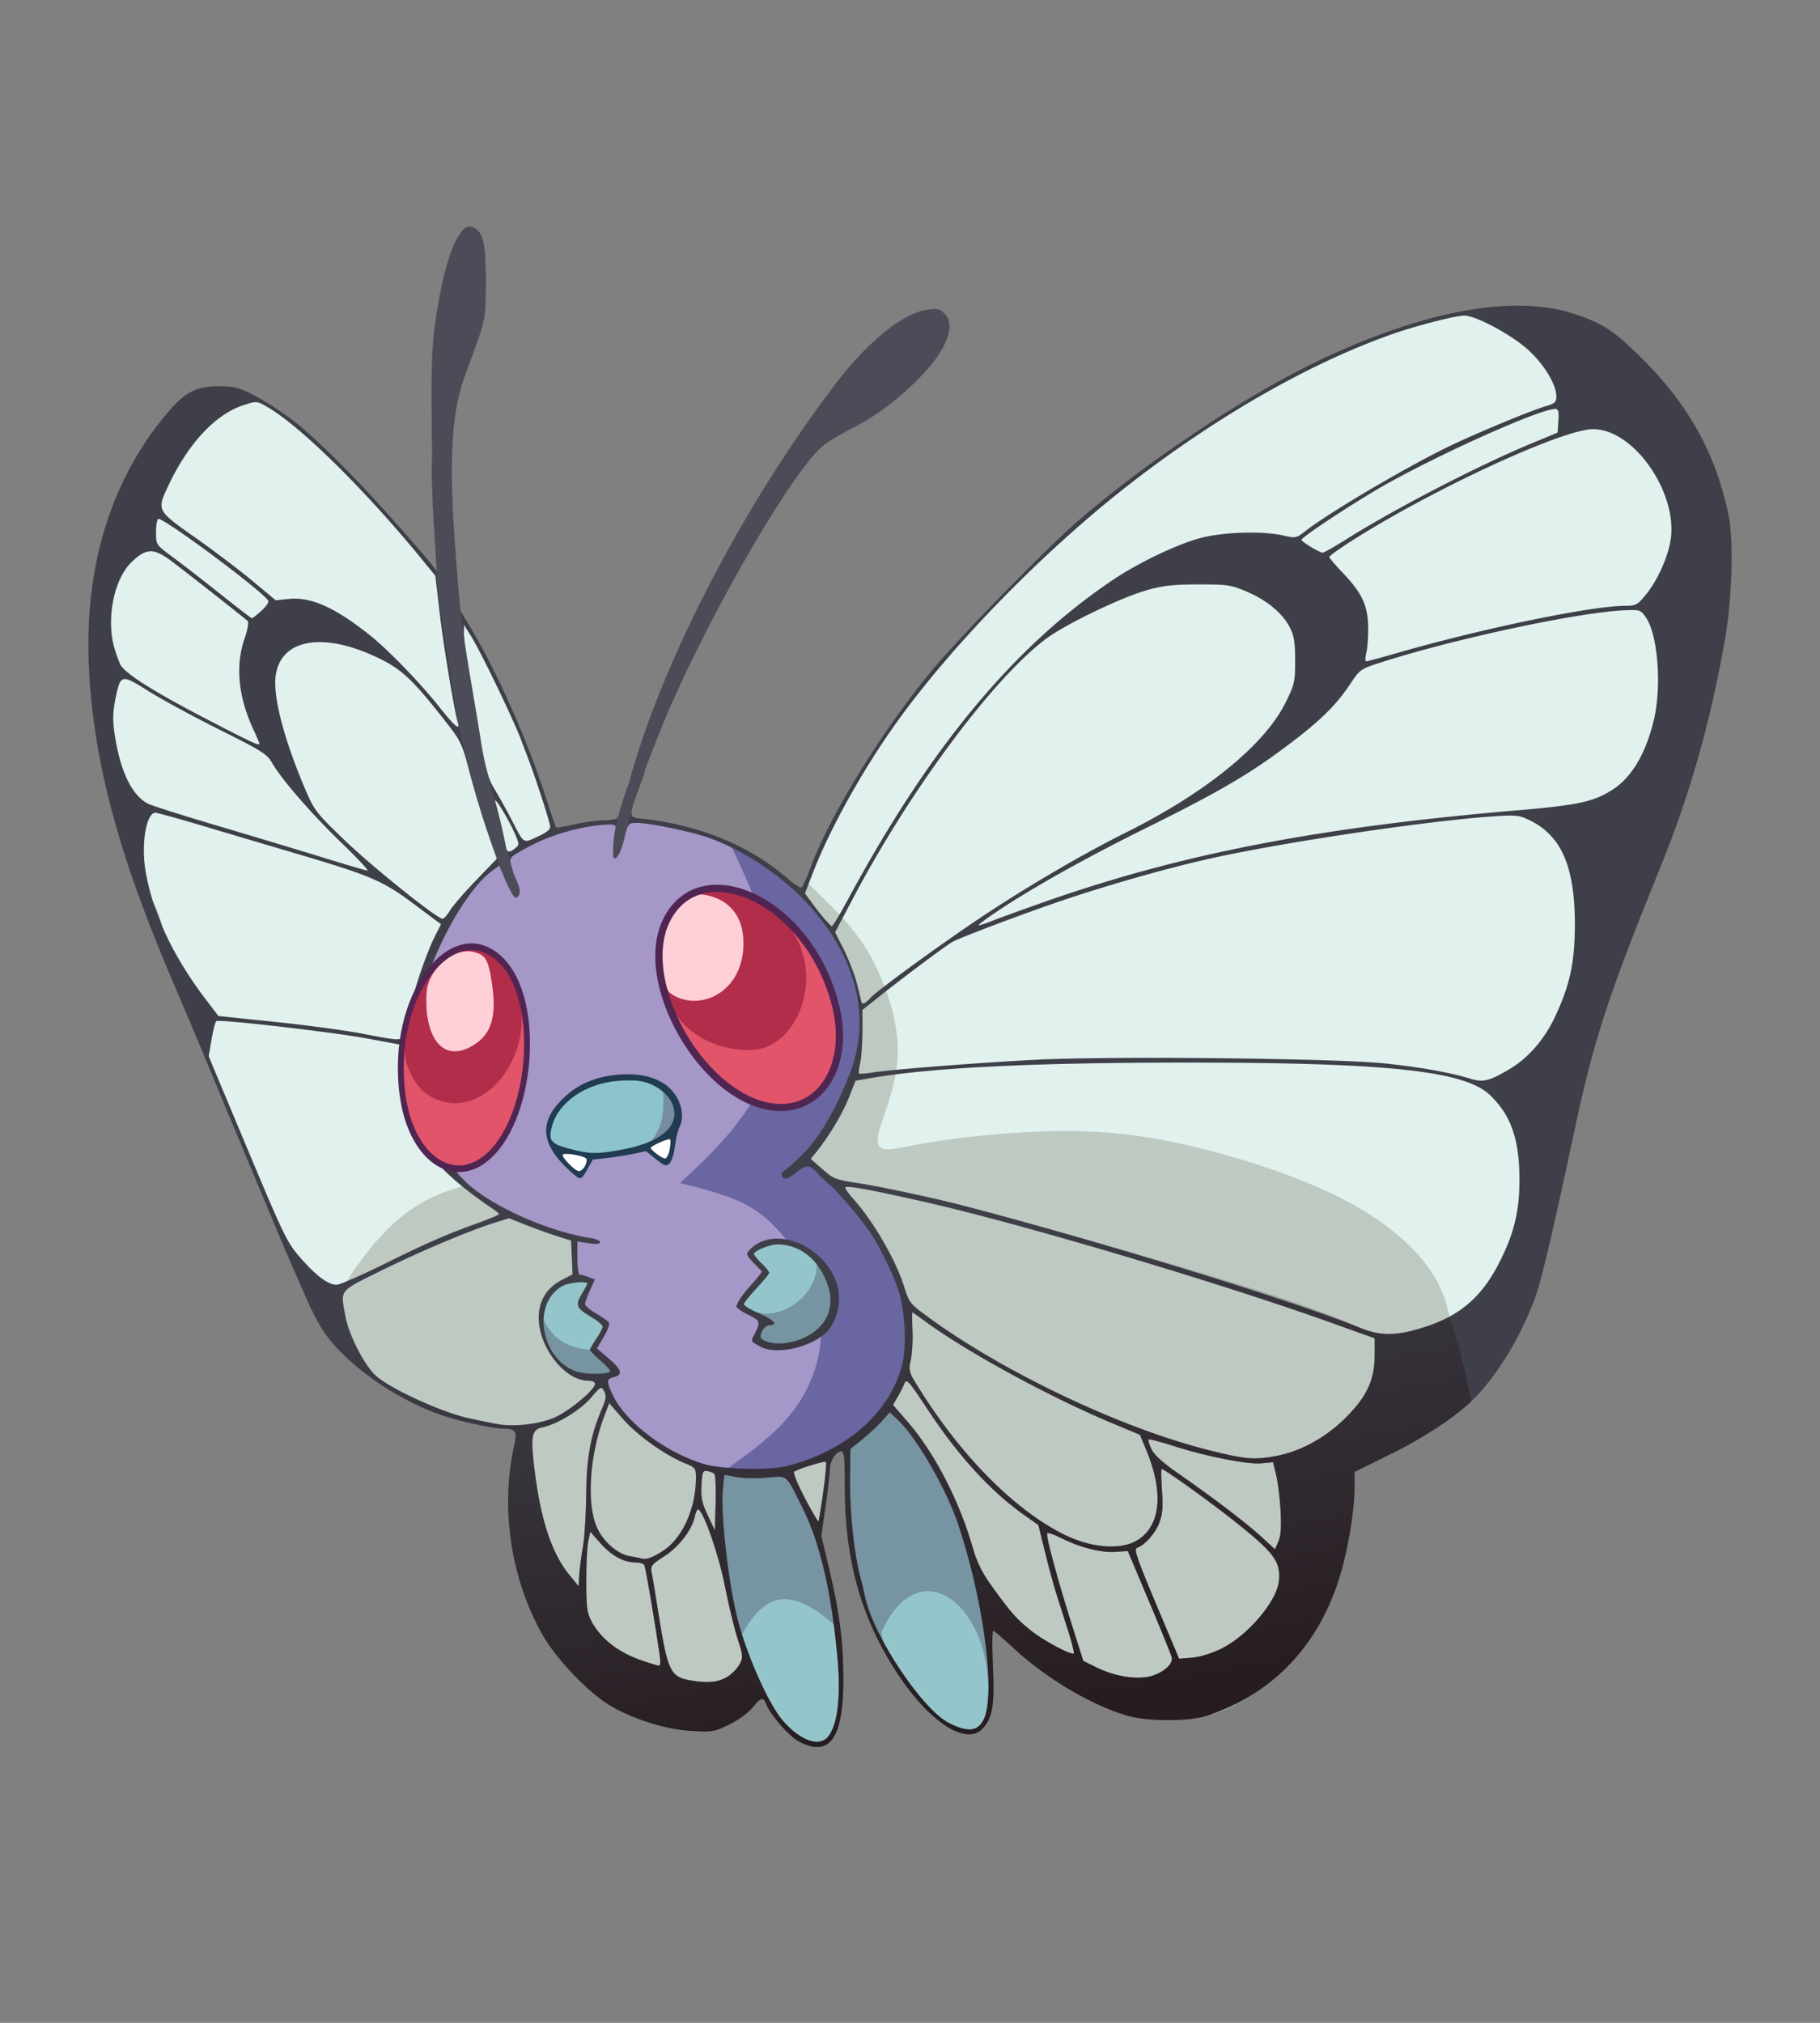 <svg xmlns="http://www.w3.org/2000/svg" xmlns:xlink="http://www.w3.org/1999/xlink" xml:space="preserve" width="1800" height="2000"><rect width="100%" height="100%" fill="#808080" stroke="none"/><defs><linearGradient id="a"><stop offset="0" stop-color="#271d21"/><stop offset="1" stop-color="#271d21" stop-opacity="0"/></linearGradient><linearGradient xlink:href="#a" id="b" x1="491.309" x2="447.539" y1="1116.569" y2="862.088" gradientTransform="translate(-47.819 -377.97)scale(1.872)" gradientUnits="userSpaceOnUse"/></defs><path fill="#e1f1ee" fill-rule="evenodd" d="M225.751 383.925c-43.43-1.513-94.852 130.413-128.844 194.702-14.588 27.592 21.025 273.288 46.46 301.333 16.287 17.958 18.09 50.123 30.888 71.47 10.613 17.701 28.728 90.722 32.12 92.97.403.267 14.864 40.1 42.62 106.187 26.57 63.26 52.428 126.786 60.851 127.627 42.931 4.286 214.832-60.89 241.228-55.964 12.342 2.304-151.178-189.1-149.318-189.255 2.688-.224 3.811-2.41 5.476-10.641 1.152-5.697 4.133-15.794 6.623-22.44s7.663-21.015 11.493-31.933c3.83-10.919 11.802-26.8 13.192-35.11l3.67-21.947c-23.376-.987 136.027-62.919 97.349-112.131 2.706-2.44-24.6-64.469-25.76-72.29-4.789-32.319-70.698-139.61-76.42-134.063l-5.189-22.784-8.571-10.632c-33.077-55.055-149.286-161.136-169.458-162.301l-7.841-.454c-6.567-8.275-13.462-12.096-20.569-12.344m1236.126-71.773c-38.028-7.929-225.07 50.952-398.787 208.052-72.045 65.153-56.83 52.416-113.784 115.418-71.876 79.507-161.867 213.814-164.476 295.48-8.099 253.427 57.734 438.006 106.78 421.085 120.65-41.623 586.3-22.82 586.3-22.82s108.69-513.314 124.731-521.162c20.306-9.934 37.553-35.938 48.46-64.571 9.214-24.193 31.934-136.205 22.882-152.772-5.62-10.286 26.135-63.277 16.745-75.52-72.72-94.808-124.644-181.463-228.85-203.19"/><path fill="#bec9c1" fill-rule="evenodd" d="M799.74 873.886c18.527 18.528 43.166 40.15 59.047 67.722 15.88 27.57 29.114 64.183 29.114 96.827s-13.234 61.316-17.866 77.638c-4.631 16.321-.661 20.291 7.94 20.291 8.603 0 21.836-3.97 51.392-8.381 29.556-4.412 75.432-9.264 118.001-9.705 42.57-.44 81.829 3.53 129.471 14.557 47.642 11.029 103.664 29.115 145.571 49.848 41.908 20.733 69.698 44.112 86.681 65.727s23.16 41.466 26.468 66.17c3.308 24.703 3.75 54.258-1.985 74.99-5.735 20.734-19.517-1.044-35.618 8.22s-52.3 26.642-63.912 43.2c-11.612 16.557 3.237 65.981-4 94.827-7.236 28.846-18.777 60.037-38.116 87.175-19.34 27.137-46.477 50.22-71.899 63.32s-49.127 16.22-81.88 11.23c-32.752-4.992-65.191-31.193-92.953-47.257-27.76-16.065-50.843-21.99-79.998-62.019-29.154-40.028-78.438-96.89-102.426-128.7-28.457-37.74-37.988-31.818-42.671-12.225-2.067 8.648-.074 17.941-5.742 56.832-5.607 38.482-37.656 96.204-68.722 135.516-32.59 41.242-96.278 35.668-138.456-3.82-42.078-39.395-66.798-119.668-84.829-163.749 10.242-61.009-1.476-58.365-78.506-72.339-58.617-28.4-148.984-62.96-95.798-141.116 17.156-24.642 39.926-53.65 71.587-70.962 31.66-17.312 72.21-22.927 123.725-27.549s113.993-8.25 159.57-55.281 43.358-172.602 96.81-230.987"/><path fill="#7694a2" fill-rule="evenodd" d="M880.83 1394.556a3.62 3.62 0 0 0-2.643 1.035l-13.663 13.492h-.004a301 301 0 0 1-11.34 10.6c-3.524 3.124-6.549 5.604-7.727 6.382-3.088 2.04-5.671 4.863-6.601 9.738-.91 4.77-.934 11.564-.896 24.049.106 34.38 5.702 81.588 13.203 111.079 6.287 24.717 19.345 52.685 34.675 77.047 15.328 24.36 32.772 45.083 48.759 55.221 8.017 5.085 18.363 9.698 25.364 9.87 6.818.168 11.978-3.276 15.539-8.71 2.041-3.117 2.761-7.245 3.15-12.001.39-4.757.408-10.18.732-15.883.661-11.635.097-25.92-1.55-41.952-3.294-32.066-10.945-71.102-22.14-109.153-12.625-42.91-38.456-92.187-62.558-118.868h-.004l-9.716-10.754a3.6 3.6 0 0 0-2.577-1.188zm-163.942 60.098c-.168 0-.358 0-.713.062-.355.058-.926-.182-2.255 1.148-1.376 1.375-1.044 1.658-1.152 2.028s-.167.673-.23 1.01a38 38 0 0 0-.344 2.357c-.22 1.827-.44 4.191-.64 6.799-.398 5.215-.715 11.333-.727 15.674-.08 28.284 5.703 76.909 12.988 109.672 7.149 32.153 24.639 75.73 40.424 100.485 9.534 14.952 24.024 27.682 37.047 31.158 4.562 1.218 9.027 1.23 13.02-.303s7.31-4.54 9.863-8.535c5.103-7.992 7.734-20.004 8.897-36.609 2.101-30.023-5.251-91.888-15.561-132.974-6.269-24.98-12.174-40.933-23.767-64.214-3.534-7.096-6.195-12.169-8.345-15.802s-3.597-5.845-5.776-7.45c-1.82-1.34-4.417-2.516-7.702-2.697-3.284-.18-7.633.154-15.531.793-11.509.932-22.346.389-32.54-1.593a97 97 0 0 0-4.537-.782 27 27 0 0 0-1.622-.194 7 7 0 0 0-.797-.032zm-140.355-188.229c-6.62-.195-15.887 1.29-20.232 3.491-6.554 3.321-12.771 9.947-15.948 16.94-9.98 21.96-1.047 52.038 19.41 65.5 3.958 2.605 8.775 4.737 13.034 5.746 1.9.45 5.998 1.004 9.267 1.29.532.046 1.426.047 2.855.05 1.428 0 3.249 0 5.12-.021 7.243-.076 9.88-.351 12.385-1.43.442-.19.804-.344 1.17-.57s.843-.606 1.03-1.26c.188-.656-.01-1.219-.197-1.605-.185-.387-.405-.717-.676-1.123-1.44-2.156-4.808-5.485-9.851-9.979a141 141 0 0 1-6.01-5.68 62 62 0 0 1-2.127-2.237c-.518-.58-.85-1.053-.86-1.057.046-.127.214-.536.644-1.403 1.002-2.02 2.645-4.725 6.065-9.94a69 69 0 0 0 3.626-6.25c.5-.982.925-1.892 1.246-2.676s.549-1.383.625-2.061c.03-.273.07-.529.055-.878a2.7 2.7 0 0 0-.314-1.125c-.375-.68-.831-1.063-1.634-1.865-2.125-2.12-5.79-4.854-9.464-7.117-5.485-3.378-8.79-5.661-10.597-7.445-1.806-1.785-2.167-2.85-2.171-4.62-.005-2.357.899-4.676 4.503-10.73 1.326-2.225 2.466-4.248 3.286-5.808.41-.78.74-1.441.98-1.977.12-.268.214-.503.293-.727.078-.225.168-.37.168-.827 0-.448-.175-1.076-.574-1.502-.4-.426-.87-.615-1.33-.742-.924-.253-2.021-.31-3.777-.362"/><path fill="#94c5ca" fill-rule="evenodd" d="M583.515 1334.532c-19.747-1.457-35.143-9.177-44.404-26.916l-1.463-2.994.142-1.954c.286-3.91 1.305-8.748 2.555-12.13 1.324-3.583 3.628-7.716 5.844-10.481 1.16-1.448 3.643-3.955 5.104-5.153 1.66-1.362 4.185-3.02 5.755-3.78 3.097-1.5 9.437-2.84 15.55-3.285 1.84-.134 2.146-.112 4.218.314 3.503.718 3.97.85 3.97 1.124 0 .384-2.242 4.586-4.296 8.05-3.674 6.197-4.752 8.65-4.927 11.207-.292 4.255 2.455 7.212 11.952 12.864.819.488 2.469 1.54 3.667 2.338 2.069 1.38 6.183.551 9.242 3.893l3.219 3.516-.287.833c-.33.958-1.88 4.098-2.86 5.795-.368.637-5.605 3.908-6.937 5.955-2.643 5.951-.403 8.023-6.044 10.804"/><path fill="#a597c8" fill-rule="evenodd" d="M623.062 808.585a6.45 6.45 0 0 0-6.722 4.434l-2.888 8.923.238-4.565a6.447 6.447 0 0 0-6.832-6.77l-13.232.815c-19.94 1.226-43.708 7.835-65.837 18.076-12.879 5.96-20.43 8.805-24.78 15.904-2.174 3.55-2.538 7.92-1.871 11.752.58 3.336 1.901 6.805 3.37 10.688l-6.112-12.925c-1.848-3.906-6.94-4.924-10.147-2.029l-9.273 10.462c-8.939 8.075-22.565 24.758-33.063 41.543-5.25 8.393-9.902 16.472-13.097 22.948-1.598 3.239-2.83 6.034-3.637 8.576-.404 1.27-.726 2.452-.834 3.94-.108 1.489-5.418 12.446-2.954 14.91 2.625 2.624 9.697-6.519 10.63-6.605s1.465-.254 1.993-.417c1.054-.325 1.968-.719 3.012-1.206 2.087-.974 4.552-2.318 7.172-3.915 15.52-9.462 40.172-2.768 52.114 15.572 13.221 20.306 17.481 38.16 17.392 74.957-.078 32.336-6.258 60.343-16.752 81.116s-25.02 34.121-42.136 38.699c-1.659.444-3.056.507-5.432 2.197-1.187.845-2.83 2.699-3.19 5.066s.455 4.203 1.143 5.355c1.377 2.305 2.811 3.433 4.844 5.18 2.032 1.747 4.665 3.843 8.122 6.576 24.473 19.345 64.298 37.207 102.46 47.154a6.45 6.45 0 0 0-1.69 3.743l1.85 10.867c1.421 8.349-1.412 13.448 1.126 18.679 2.539 5.232 7.965 8.368 13.317 9.438.17.034.098.043.255.08-1.14 2.701-2.282 5.42-3.918 9.245l-4.255 9.946a6.45 6.45 0 0 0 2.211 7.805l11.954 8.429c6.48 4.568 8.503 7.236 8.663 7.874s-.276 3.054-4.014 9.185l-5.494 9.014a6.45 6.45 0 0 0 1.155 8.115l10.798 9.87c4.725 4.319 6.916 7.504 7.717 8.926-1.676.534-3.29 1.058-5.06 2.3-1.834 1.286-3.66 3.845-4.115 6.334-.91 4.98.807 8.127 2.796 13.357 6.14 16.15 22.888 32.724 42.662 47.062 19.773 14.34 42.484 26.005 61.965 29.28 23.119 3.887 60.113 3.436 78.978-1.455 43.358-11.241 87.417-43.986 104.199-78.75 29.515-61.145 4.427-138.096-64.192-205.863-8.748-8.64-13.837-13.555-18.295-16.551-2.228-1.498-4.51-2.682-7.358-2.88-2.847-.2-5.592 1.001-7.252 2.17-.323.228-1.295.775-1.762 1.083.806-.79.923-1.096 1.842-1.96 17.105-16.058 27.783-31.095 41.255-57.897 20.778-41.338 24.083-74.328 16.922-108.402C830.215 894.544 741.28 819.458 640.6 810.198h-.004zm88.906 72.014c15.355.737 32.968 6.864 51.043 19.542 36.944 25.915 64.216 77.724 64.51 122.44.2 30.644-8.695 50.135-27.08 62.301-8.428 5.578-11.383 6.337-26.424 6.85-18.297.625-28.454-1.96-41.978-10.512-44.346-28.044-77.655-86.345-77.87-135.548-.096-22.123 6.352-38.687 16.57-49.54s24.338-16.343 41.229-15.532m-91.377 187.728c18.578-.015 32.191 5.716 39.895 14.23 7.703 8.515 10.31 19.956 5.673 34.525-1.533 4.814-3.328 12.601-4.292 18.416-.35 2.118-1.103 4.674-1.959 6.755-.836 2.032-1.979 3.627-1.93 3.6-.392-.26-2.092-1.087-6.057-4.002l-10.279-7.56a6.45 6.45 0 0 0-4.876-1.165l-25.24 4.2c-11.93 1.985-18.456 3.04-23.745 5.263s-8.578 6.284-11.171 10.554c-1.144 1.884-2.596 3.663-3.725 4.755-.538-.352-1.002-.627-1.732-1.192-2.293-1.771-5.256-4.436-8.225-7.416-5.939-5.96-12.09-13.613-13.956-17.22-3.943-7.626-3.907-16.46-.033-25.621 3.873-9.162 11.713-18.403 22.934-25.522 15.2-9.644 26.362-12.582 48.718-12.6m148.48 161.728c6.226.144 13.252 1.88 20.697 5.406 20.97 9.93 32.524 27.465 34.543 44.248 2.02 16.783-4.87 32.623-22.908 41.452-12.416 6.076-26.59 8.722-36.718 8.191-5.064-.265-9.068-1.4-11.068-2.58s-1.982-1.334-1.912-2.537c.166-2.849 1.191-8.365 1.835-10.334 1.05-3.215.736-8.317-1.77-11.5-2.505-3.183-5.649-4.99-10.187-7.54-2.554-1.436-4.928-3.161-6.419-4.511-.113-.103-.113-.129-.215-.227.465-.828.94-1.681 1.703-2.851 2.041-3.127 4.973-7.138 8.18-11.076h.005l12.154-14.925a6.447 6.447 0 0 0-.347-8.531l-7.205-7.52c-1.883-1.964-3.012-3.54-3.458-4.43s-.309-.816-.31-.808c-.005.02 1.52-2.43 7.113-5.84 4.656-2.84 10.063-4.232 16.288-4.087z"/><path fill="#6a66a1" fill-rule="evenodd" d="M720.803 832.177c8.734 17.156 15.15 31.153 26.847 59.695 11.697 28.54 26.357 68.466 25.733 106.053s-16.531 72.834-35.871 101.063c-19.34 28.23-42.11 49.44-64.88 70.65 20.9 5.303 41.798 10.606 58.33 18.092 16.532 7.487 28.697 17.156 41.954 32.284s27.605 35.716 34.467 58.486 6.239 47.724.156 70.027-17.624 41.953-34.156 59.421-38.054 32.752-59.577 48.036c23.706-.623 47.743 1.73 75.349-7.004 27.605-8.734 58.778-28.555 81.705-54.6 22.926-26.047 35.739-62.81 22.793-106.636-7.865-46.608-54.433-111.922-95.635-138.7 10.196-28.195 46.796-76.57 52.566-110.57 17.184-101.247-71.533-169.787-129.781-206.297"/><path fill="#fff" fill-rule="evenodd" d="M560.457 1137.37c-1.183 0-1.925-.014-2.665.055-.74.063-1.741.323-2.38.672-.406.222-1.158.626-1.776 1.605s-.669 1.98-.669 2.464c0 2.758 1.107 3.724 2.212 5.289 1.104 1.565 2.519 3.233 4.094 4.894 3.149 3.324 6.676 6.53 10.074 8.254.971.493 1.707.869 3.246.87 1.979 0 3.34-.782 4.602-1.685 1.261-.903 2.39-2.055 3.363-3.418a18 18 0 0 0 2.792-6.144c.511-2.094 1.228-4.147-.712-6.792-1.44-1.961-2.696-2.172-4.263-2.782s-3.402-1.147-5.406-1.623c-4.007-.951-8.602-1.641-12.512-1.66zm101.158-13.01c-.915.053-1.823.285-2.931.647-3.445 1.125-7.41 2.836-10.597 4.449-1.594.806-2.983 1.58-4.054 2.288-.535.354-.989.684-1.4 1.067s-1.093.644-1.093 2.183c0 1.19.413 1.502.716 1.93.304.427.653.824 1.064 1.253.822.858 1.88 1.815 3.063 2.797 2.367 1.963 5.148 3.982 7.41 5.14.635.324 1.276.613 1.853.836.288.112.559.206.83.285s.463.168 1.027.168c1.788 0 2.888-1.155 3.703-2.299s1.458-2.547 2.017-4.163c1.119-3.232 1.848-7.304 1.85-11.31 0-.69-.015-1.353-.044-1.9a16 16 0 0 0-.055-.743c-.023-.223.061-.24-.186-.884-.305-.795-1.074-1.367-1.66-1.568s-1.055-.202-1.513-.176"/><path fill="#8bc4cc" fill-rule="evenodd" d="M617.173 1065.696c-19.964.765-41.75 8.195-55.981 21.2-5.743 5.25-10.61 11.67-13.99 18.032-3.38 6.363-5.41 12.597-4.77 18.138.526 4.546 3.945 8.158 8.916 10.776 4.97 2.618 11.807 4.646 20.927 6.46 3.509.697 6.807 1.351 9.292 1.842 2.484.49 3.94.78 4.474.873.726.128.741.058.917.051.176-.014.335-.016.516-.033.36-.03.796-.078 1.327-.139a233 233 0 0 0 4.214-.537 860 860 0 0 0 12.988-1.864c18.63-2.809 34.372-7.878 45.728-14.475s18.76-14.998 18.778-24.678c.004-2.578-.918-4.973-2.208-7.577s-3.035-5.342-5.048-8.031c-4.027-5.378-9.007-10.523-13.967-13.43-8.755-5.13-20.134-7.068-32.113-6.609z"/><path fill="#0ff" d="M944.097 926.006a2248 2248 0 0 0-7.132 4.778h3.243a3.88 3.88 0 0 0 3.889-3.89z"/><path fill="#7694a2" fill-rule="evenodd" d="M774.13 1228.699c-3.474-.376-6.773-.347-9.664.186-3.067.565-6.655 1.687-9.91 2.975s-6.067 2.618-7.906 4.153c-.702.586-1.45 1.11-2.015 2.244s-.401 2.727.147 3.824c1.096 2.192 3.203 4.275 7.336 8.696 1.69 1.808 3.28 3.638 4.445 5.088a33 33 0 0 1 1.374 1.817c.316.458.464 1.006.31.395.072.281.073.122.005.34-.068.216-.353.81-1.071 1.801-1.436 1.985-4.461 5.49-9.997 11.745-4.94 5.581-8.104 9.235-10.086 11.715-.99 1.24-1.685 2.182-2.19 2.994-.503.813-.924 1.452-.95 2.606-.023 1.086.42 1.637.76 2.07.342.432.713.772 1.141 1.125.857.707 1.963 1.444 3.374 2.292 2.822 1.697 6.838 3.792 11.92 6.218 4.322 2.063 7.718 3.958 9.924 5.476.86.591 1.36 1.046 1.82 1.473-.58.183-1.214.38-1.82.38-2.418 0-3.899 1.312-5.545 2.749s-3.151 3.142-3.977 5.117c-.65 1.558-1.078 3.332-1.078 4.993 0 2.036 1.257 3.876 2.96 5.078 1.704 1.201 3.918 2.062 6.77 2.829 9.032 2.428 22.79.755 33.498-3.703 13.816-5.752 23.758-15.55 27.92-27.857 2.15-6.358 1.9-17.293-.253-24.816-5.644-19.734-19.814-36.085-36.59-41.664a51.8 51.8 0 0 0-10.651-2.34z"/><path fill="#94c5ca" fill-rule="evenodd" d="M774.13 1228.699c-11.635 0-31.112 7.775-31.052 11.119.019.809 3.982 5.314 8.817 10.012l8.791 8.543-8.246 8.926c-4.537 4.909-10.867 11.928-14.066 15.597l-5.816 6.671 9.614 5.19c11.033 5.958 24.108 5.282 38.169-1.97 15.084-7.779 29.421-26.022 27.147-45.273-1.094-9.256-16.442-18.815-33.358-18.815m27.156 496.349c-11.377-3.037-26.223-17.315-35.152-31.648-10.065-16.156-27.979-38.878-32.014-64.71l-1.586-10.157c25.67-49.282 53.804-46.446 93.526-11.185.405 2.007 2.786 20.8 3.565 29.257 2.63 28.514 2.118 49.226-1.792 64.857-4.232 16.916-14.745 26.736-26.547 23.586m152.182-14.735c-11.52-2.434-29.393-12.968-39.063-26.812-10.9-15.604-35.214-34.076-40.601-59.66l-2.119-10.06c41.724-91.546 121.203-12.291 102.634 82.96-3.336 17.114-8.9 16.097-20.85 13.572"/><path fill="#3f3f49" d="M1510.026 302.393c-52.443-2.071-118.347 14.257-193.167 48.232-75.854 34.444-176.922 100.761-250.823 164.575-30.846 26.635-116.6 114.284-143.45 146.62-51.02 61.443-102.908 145.911-122.01 198.62-3.123 8.62-6.657 16.28-7.854 17.02s-7.35-3.209-13.671-8.773c-36.188-31.854-87.399-53.195-141.48-58.961-17.314-1.846-17.318 1.319.065-46.058l-16.979 14.468c-4.278 16.061-9.052 30.026-10.608 31.034-1.556 1.009-7.66 1.851-13.565 1.872-5.905.02-18.617 1.83-28.248 4.02-9.595 2.183-17.777 3.58-18.23 3.122-.393-.475-5.49-15.462-11.331-33.304-18.713-57.165-48.747-124.093-75.14-167.44l-9.266-15.217c-13.476-30.444-31.18-48.823-52.063-73.122-35.44-41.447-86.223-92.928-110.107-111.623-11.364-8.896-29.108-20.545-39.433-25.888-16.653-8.617-20.779-9.716-36.514-9.716-21.704 0-33.1 5.82-49.826 25.434-56.38 66.117-83.193 152.592-78.389 252.826 4.405 91.909 29.16 184.648 82.586 309.404 10.579 24.704 25.733 60.636 33.676 79.85 22.86 55.295 79.274 190.098 83.287 199.017 2.006 4.456 8.29 18.764 13.968 31.794 13.753 31.568 22.223 44.224 41.915 62.645 25.629 23.974 61.08 45.272 94.166 56.574 17.246 5.89 50.207 13.034 60.408 13.09 12.062.066 13.75 2.616 10.71 16.182-13.781 61.497-3.815 130.243 26.955 185.9 13.799 24.96 46.048 58.89 68.465 72.036 22.899 13.428 54.758 23.294 79.873 24.732 20.617 1.18 22.7.82 37.522-6.477 8.748-4.306 18.811-11.638 22.74-16.566 8.227-10.32 10.821-10.919 13.762-3.184 3.915 10.296 22.565 31.595 32.054 36.605 30.836 16.28 44.344-3.192 44.029-63.472-.19-36.28-3.873-64.387-14.066-107.303l-7.706-32.44 4.157-28.695c2.286-15.784 4.154-32.099 4.148-36.254-.01-8.67 6.067-18.646 11.361-18.646 2.97 0 3.604 6.24 3.612 35.56.02 72.506 16.28 129.87 52.3 184.5 31.8 48.23 68.12 71.442 84.194 53.81 9.591-10.521 11.569-22.709 9.913-61.037-.847-19.614-.73-35.614.26-35.556.989.058 9.656 7.457 19.263 16.442 31.874 29.81 76.545 56.573 112.337 67.306 20.987 6.294 62.55 6.314 81.057.035 62.428-21.171 106.657-66.514 128.292-131.516 9.181-27.586 16.442-69.15 16.442-94.14v-15.11l33.388-16.359c33.647-16.486 64.607-36.623 82.194-53.456 23.98-22.952 47.475-60.874 62.59-101.033 6.282-16.69 16.828-61.13 37.658-158.697 20.948-98.122 33.425-136.726 86.774-268.431 29.038-71.687 48.702-140.66 63.314-222.088 7.671-42.748 9.386-100.808 3.758-127.265-13.022-61.219-40.6-109.99-88.547-156.602-25.847-25.128-35.786-31.553-62.934-40.666-14.32-4.807-30.306-7.541-47.786-8.232zm-61.955 9.617c11.503-.019 46.56 18.743 63.212 33.812 15.716 14.222 27.963 34.426 27.963 46.13 0 5.616-1.581 7.063-10.604 9.702-16.021 4.684-75.075 29.407-100.343 42.01-44.148 22.021-114.99 64.03-136.933 81.2-9.25 7.239-9.992 7.395-22.027 4.617-19.97-4.61-58.4-3.583-80.918 2.16-23.043 5.878-61.99 24.394-87.791 41.737-98.362 66.118-181.558 166.56-262.586 317.01-7.548 14.016-14.53 25.49-15.513 25.49-10.095-9.506-18.052-21.473-26.432-32.54l7.282-18.902c17.114-44.447 49.066-102.1 82.71-149.234 55.726-78.073 147.863-172.167 233.108-238.058 86.901-67.17 177.896-118.885 259.095-147.252 22.767-7.954 61.477-17.882 69.777-17.882M252.603 397.603c3.504-.063 6.203 1.514 12.34 5.11 32.822 19.235 96.069 81.576 151.727 149.552l13.854 16.92 4.27 36.452c3.8 32.463 14.491 97.117 17.984 108.746 2.537 8.45-2.917 3.918-17.74-14.745-19.363-24.38-51.053-57.157-69.261-71.638-34.633-27.543-58.248-38.087-80.232-35.819l-12.815 1.324-23.387-19.44c-12.863-10.691-38.324-29.956-56.581-42.807-38.006-26.754-37.88-26.503-26.016-51.585 19.691-41.622 46.4-70.093 74.222-79.127 5.699-1.85 8.91-2.893 11.635-2.943m1285.521 6.73c3.08 0 3.73 2.437 3.13 11.679l-.761 11.679-26.202 10.874c-52.124 21.629-134.656 64.345-182.49 94.45-11.845 7.457-22.512 13.507-23.704 13.445-3.26-.166-20.833-10.879-20.861-12.717-.036-2.316 39.118-28.546 71.813-48.108 51.358-30.729 162.75-81.302 179.075-81.302m37.438 19.987c41.334-.103 85.889 65.81 76.152 112.658-3.644 17.534-13.297 38.012-24.176 51.289-8.053 9.827-9.733 10.707-20.46 10.732-33.728.076-142.46 22.661-227.537 47.263-14.411 4.167-27.133 7.592-28.27 7.592-1.14 0-1.14-3.632 0-8.092 1.137-4.46 1.968-15.97 1.845-25.577-.274-21.481-6.023-33.827-25.043-53.766-7.377-7.734-13.411-14.826-13.411-15.762 0-.937 9.264-7.643 20.587-14.903 79.488-50.967 209.724-111.357 240.313-111.434m-1418.86 88.723c6.8-.133 102.526 71.032 108.637 80.919.813 1.316-2.22 5.754-6.74 9.865-4.521 4.111-8.782 7.46-9.468 7.439s-14.722-10.794-31.191-23.939-37.525-29.467-46.789-36.272c-16.788-12.331-16.844-12.413-16.844-24.502 0-6.671.962-12.724 2.139-13.451a.5.5 0 0 1 .256-.059m-6.766 32.083c5.088.27 10.511 2.998 17.487 8.082 11.268 8.212 71.454 55.422 77.614 60.88 1.179 1.045-.223 8.742-3.118 17.107-9.21 26.614-6.414 57.013 8.177 88.883 3.587 7.837 6.52 14.675 6.52 15.196 0 2.373-6.415-.561-46.162-21.106-54.358-28.097-82.381-45.265-90.284-55.306-1.62-2.058-4.845-10.475-7.164-18.704-7.967-28.262-.404-66.855 16.394-83.653 8.008-8.008 13.994-11.726 20.536-11.379M1184.9 577.841c28.675-.058 32.532.504 47.776 6.953 19.96 8.444 35.316 21.045 42.687 35.033 4.412 8.372 5.465 14.634 5.53 32.927.077 21.243-.488 23.74-9.496 41.967-20.578 41.637-78.787 89.038-157.429 128.2-41.008 20.423-92.463 50.326-137.43 79.866-40.23 26.429-110.249 77.242-116.028 84.205-1.714 2.066-5.42 5.205-6.667 5.205-2.516 0-1.282-1.574-7.103-22.51-2.267-8.152-7.875-22.274-12.46-31.38l-8.339-16.56 17.597-33.384C899.73 781.75 981.18 672.027 1033.715 632.178c18.94-14.366 73.51-40.82 100.033-48.495 16.037-4.64 26.094-5.79 51.153-5.842m430.761 25.34c7.005.132 8.341 1.714 12.337 7.577 11.658 17.104 15.553 67.905 7.728 100.81-7.813 32.856-21.484 56.29-40.023 68.615-18.545 12.33-34.603 15.873-95.134 21.008-196.493 16.666-332.495 43.01-467.885 90.62-21.273 7.48-44.576 15.942-51.781 18.803-7.009 2.783-12.776 4.595-13.087 4.126h-.004v-.008l-.004-.004q.001-.008-.004-.015v-.004l-.004-.01v-.004c0-.615 7.02-5.888 15.598-11.716 34.237-23.26 88.545-53.81 147.851-83.177 74.744-37.01 104.104-54.14 142.928-83.379 32.014-24.11 47.332-39.217 61.688-60.84 9.237-13.912 9.77-14.266 32.215-21.387 73.476-23.31 193.035-48.775 238.38-50.773 3.903-.172 6.865-.289 9.2-.245zm-1156.76 14.507 6.25 9.983c10.328 16.495 42.466 83.202 52.26 108.476 9.058 23.371 25.175 72.082 26.659 80.568.553 3.163-2.845 6.07-12.183 10.421-14.756 6.877-13.413 7.72-25.613-16.054-4.579-8.921-12.073-22.396-16.654-29.945-6.66-10.974-9.599-20.477-14.673-47.413-9.03-47.942-16.214-95.395-16.123-106.51zm-139.938 17.235c15.343.544 33.654 5.441 53.697 14.914 24.41 11.537 34.914 21.337 67.806 63.249 15.451 19.687 16.468 21.858 24.557 52.523 4.641 17.594 12.531 43.502 17.535 57.572l9.098 25.58-20.949 21.731c-11.522 11.953-23.102 25.373-25.73 29.82-2.628 4.45-5.938 8.063-7.358 8.032-5.611-.13-69.116-51.066-96.918-77.739-28.044-26.903-29.912-29.336-39.01-50.718-21.102-49.595-32.03-91.987-28.969-112.398 3.341-22.278 20.668-33.471 46.24-32.566m-195.679 36.47c4.214-.126 11.05 4.044 23.629 11.95 12.988 8.162 44.59 25.31 70.226 38.106 42.01 20.969 47.155 24.23 52.107 33.04 8.85 15.747 39.345 50.788 69.335 79.673 15.318 14.754 26.445 26.708 24.725 26.56s-20.533-5.659-41.807-12.246c-21.273-6.587-67.875-20.624-103.56-31.194-35.683-10.571-67.846-20.748-71.472-22.616-15.104-7.78-26.143-29.204-31.96-62.024-3.307-18.666-3.3-27.943.023-43.437 2.575-12.006 3.98-17.669 8.754-17.812m366.058 119.895c1.652-.069 6.676 7.463 14.227 21.46 5.665 10.504 9.75 20.528 9.08 22.277-.671 1.748-3.448 4.371-6.174 5.83-4.498 2.407-5.308 1.444-8.744-10.44-4.031-13.944-8.88-34.228-8.981-37.573-.031-1.024.171-1.536.592-1.554m-335.649 12.308c1.967 0 23.964 6.092 48.883 13.54a28972 28972 0 0 0 88.164 26.168c75.836 22.348 87.532 27.313 118.126 50.144l27.29 20.368-5.892 11.642c-8.187 16.181-20.248 51.144-23.814 69.035-1.642 8.235-4.064 19.183-5.385 24.33-2.85 11.112-1.652 11.028-43.385 3.052-16.47-3.148-55.066-8.333-85.77-11.522l-55.824-5.797-10.564-13.766c-33.936-44.212-54.046-86.444-61.475-129.107-4.662-26.768.539-58.087 9.646-58.087m1336.393 2.836c11.158-.342 14.96.775 22.634 4.49 31.627 15.31 44.97 46.186 44.821 103.716-.097 37.799-5.065 60.257-20.415 92.33-10.184 21.28-26.305 39.59-44.043 50.017-20.204 11.877-26.294 13.388-38.681 9.606-20.25-6.183-47.858-11.154-83.48-15.034-47.951-5.223-275.442-7.614-348.59-3.663-60.757 3.282-140.595 9.543-159.172 12.48-6.91 1.092-13.014 1.537-13.561.99s-.028-5.15 1.151-10.228 2.172-18.985 2.204-30.906l.063-21.676 14.347-11.481c24.39-19.518 68.957-52.816 74.828-55.909 9.483-4.997 69.954-27.785 107.373-40.465 47.266-16.015 106.262-32.74 148.513-42.098 72.134-15.98 212.49-36.871 277.982-41.379 5.77-.397 10.306-.675 14.026-.79m-860.287 7.143c12.63 0 55.34 9.173 70.267 14.45 83.299 29.448 182.26 127.214 139.762 235.09-15.94 40.462-32.996 65.322-45.41 77.515-8.995 8.834-17.46 16.438-18.807 16.895-3.805 1.292-2.882 7.9 1.104 7.9 1.953 0 6.888-2.806 10.966-6.237 9.15-7.7 13.135-7.828 19.443-.625 2.703 3.088 8.261 8.423 12.351 11.855 9.726 8.16 34.146 37.048 42.702 50.517 10.324 16.252 23.464 44.149 27.335 58.032 6.27 22.491 7.232 56.08 2.098 73.22-21.82 72.845-99.055 94.048-113.938 97.496-18.014 4.173-63.112 3.086-80.618-1.945-38.048-10.933-78.59-41.546-91.326-68.958-6.116-13.164-5.924-15.381 1.492-17.242 9.132-2.292 7.687-7.33-5.286-18.42l-11.525-9.85 6.726-11.482c3.7-6.314 6.021-12.621 5.157-14.019s-6.564-5.469-12.669-9.047-11.077-7.801-11.046-9.387c.03-1.585 2.242-7.695 4.912-13.58l4.855-10.698-6.32-2.402c-3.477-1.322-7.37-2.401-8.653-2.401s-2.335-7.368-2.335-16.373v-16.376l11.229 1.685c7.351 1.103 11.229.762 11.229-.983 0-1.466-4.211-3.317-9.358-4.112-43.868-6.782-102.169-33.46-125.323-57.349-8.422-8.688-8.455-8.806-2.431-8.86 8.367-.077 18.104-4.653 27.046-11.943v-7.073a40 40 0 0 1-3.6 3.118c-10.577 8.067-31.152 10.694-40.652 5.19-80.392-80.643 3.402-252.45 45.947-284.902l8.627-6.58 7.533 16.793c9.68 21.574 14.108 18.6 6.997-4.697-3.981-13.042-4.49-17.668-2.241-20.378 1.6-1.929 12.106-7.998 23.347-13.489 20.45-9.988 47.995-17.356 69.1-18.488 12.574-.675 12.451-.961 9.015 21.23-2.77 17.883 2.2 14.58 8.45-5.615 5.298-17.116 5.58-17.469 13.847-17.469zm79.96 63.325c-21.522.268-41.702 12.745-51.295 32.562-10.9 22.515-9.43 54.474 4.065 88.434a184 184 0 0 0 12.293 25.116h7.895c-.796-3.119.762-3.558 4.478-.135q.069.063.165.135h9.303a3.88 3.88 0 0 1 3.889 3.89v2.408c1.819.762 3.727 1.538 5.662 2.3 18.748 7.377 39.67 8.633 52.758 3.165 25.757-10.762 44.875-53.483 37.036-82.754l-2.658-9.931 5.578 6.839c7.814 9.58 18.464 38.118 21.636 57.977 8.656 54.18-26.674 98.97-83.583 70.249-11.916-6.014-25.544-16.852-36.43-28.395v8.415c18.404 19.18 39.77 32.434 60.135 35.914 49.327 8.427 80.545-39.842 65.021-100.537-8.425-32.945-32.346-72.602-55.002-91.186-12.233-10.035-37.4-21.638-51.668-23.819a56.7 56.7 0 0 0-9.277-.647m-16.108 9.713q1.369.047 2.708.314c26.86 5.372 39.418 20.654 39.317 47.841-.083 22.623-9.263 39.593-27.393 50.641-4.804 2.928-10.98 5.202-13.726 5.056-11.288-.598-27.395-4.835-30.613-8.053-7.544-7.544-10.544-41.278-5.337-60.032 5.725-20.619 21.352-36.247 35.044-35.767m-479.7 123.002c3.345-2.067 116.04 10.927 149.731 17.264 18.397 3.46 33.835 6.291 34.31 6.291.474 0 .862 10.993.862 24.429-.837 64.367 31.424 97.523 82.344 133.413 6.815 4.456 12.4 8.664 12.41 9.35s-8.671 4.396-19.293 8.247c-34.018 12.332-50.842 19.66-93.8 40.867-23.124 11.415-44.458 20.747-47.41 20.747-8.548-.019-19.654-8.147-35.281-25.836-13.811-15.633-16.426-20.977-52.988-108.217l-38.462-91.77 2.888-16.837c1.59-9.26 3.7-17.337 4.69-17.948m956.237 40.97c201.488-.122 278.341 8.032 303.51 32.196 20.779 19.947 29.083 43.933 29.046 83.893-.028 30.974-5.233 52.482-19.604 81.018-16.842 33.444-38.153 52.365-71.352 63.35-29.722 9.835-45.14 10.311-65.935 2.036-72.303-28.77-255.467-85.163-394.27-121.386-25.107-6.553-78.765-18.106-98.566-21.227-28.112-4.43-27.876-4.344-39.928-14.837l-11.23-9.774 5.689-7.059c12.4-15.387 25.804-37.825 32.046-53.646l6.565-16.643 15.283-2.624c59.874-10.286 159.225-15.208 308.746-15.298m-332.25 122.943c6.552-.256 30.57 4.406 76.214 14.753 97.2 22.035 292.23 79.98 403.628 119.925l41.799 14.99v15.846c0 25.13-7.405 41.378-28.46 62.448-20.05 20.064-45.035 33.724-69.942 38.24-21.298 3.86-29.661 3.09-66.297-6.109-86.527-21.725-203.498-77.37-278.231-132.356-16.183-11.907-17.807-13.96-22.046-27.91-8.15-26.824-30.727-65.952-51.025-88.418-4.8-5.315-8.127-10.263-7.39-11 .235-.234.814-.372 1.75-.409m-334.442 30.965 16.928 6.722c9.309 3.698 23.101 8.664 30.65 11.035l13.725 4.314.735 16.734.735 16.738-9.986 5.092c-50.43 25.727-8.959 99.93 25.112 99.93 3.91 0 7.11 1.361 7.11 3.026 0 6.12-26.877 28.196-41.474 34.068-14.273 5.741-36.78 8.467-52.104 6.31-4.117-.58-18.152-3.378-31.19-6.215-27.825-6.054-80.401-30.417-93.15-43.166-11.28-11.28-25.687-39.934-28.906-57.491-4.953-27.015-7.023-24.314 34.345-44.819 38.243-18.955 88.222-40.077 113.206-47.844zm237.462 31.768c-3.297 3.572-2.574 5.2 4.58 12.582l8.097 8.349c-7.59 11.627-20.275 21.091-25.39 34.25 0 1.511 5.053 5.202 11.23 8.203 12.436 6.042 12.973 7.389 7.302 18.354-4.446 8.599-4.69 7.978 5.242 13.375 18.494 10.048 60.046-2.165 70.472-20.715 31.74-56.474-48.26-110.439-81.533-74.398m27.759-5.943c19.234.047 36.122 11.188 45.743 30.175 28.305 55.857-38.62 76.54-59.3 64.487-3.546-2.066-3.797-3.553-1.47-8.659 1.544-3.39 4.874-6.163 7.398-6.163 9.023 0 4.34-5.242-10.385-11.628-8.234-3.57-14.972-7.64-14.972-9.043 0-3.677 24.955-27.92 24.955-31.114 0-1.198-3.369-5.406-7.486-9.35-4.117-3.946-7.486-8.144-7.486-9.33 0-2.906 15.912-9.394 23.003-9.375m-193.785 37.31c3.529-.084 6.086.3 6.086 1.298 0 .652-2.242 4.863-4.982 9.357-7.247 11.886-6.283 14.834 7.526 23.033 6.835 4.058 12.429 8.673 12.429 10.257s-2.809 7.017-6.24 12.073-6.236 9.955-6.236 10.886 4.771 5.818 10.604 10.864c5.833 5.045 10.016 9.782 9.296 10.527-3.266 3.377-23.776 2.761-31.25.698-36.358-10.036-48.04-67.575-15.627-85.385 3.936-2.035 12.513-3.469 18.394-3.608m327.472 30.047c.402 0 6.58 4.29 13.726 9.526 40.263 29.496 121.66 73.825 182.018 99.126l29.283 12.274 6.247 15.024c17.114 41.16 14.424 73.58-7.325 88.298-16.754 11.339-47.558 8.99-76.203-5.812-47.734-24.663-97.837-75.113-139.028-139.992-12.557-19.778-12.737-20.334-10.286-31.827 1.372-6.434 2.122-19.555 1.667-29.16-.456-9.603-.5-17.457-.099-17.457m-5.991 68.033c2.373-.024 7.055 6.643 20.788 27.441 30.731 46.54 62.406 81.18 95.766 104.733l13.975 9.862 6.601 26.776c3.632 14.725 8.735 33.433 11.34 41.572 2.604 8.139 7.715 24.177 11.36 35.643s6.291 21.746 5.882 22.843c-1.088 2.912-28.857-11.633-41.92-21.958-14.496-11.458-19.8-17.387-37.694-42.113-11.692-16.156-16.069-24.95-21.11-42.42-12.889-44.675-37.46-91.982-63.281-121.845l-14.929-17.267 4.438-7.593c2.44-4.176 5.499-10.195 6.795-13.375.574-1.406 1.13-2.29 1.989-2.299m-301.786 6.576c1.074.032 1.804 1.244 2.895 3.283 2.318 4.33 1.948 7.57-1.871 16.482-11.57 26.993-15.449 47.855-15.857 85.3-.217 19.902-1.707 43.483-3.312 52.404s-3.205 21.255-3.557 27.412l-.64 11.192-9.306-11.383c-17.577-21.507-28.57-55.256-34.576-106.14-3.714-31.474-2.47-37.402 8.32-39.682 14.527-3.071 37.151-16.87 47.658-29.068 6.052-7.026 8.57-9.85 10.246-9.8m7.943 15.05 13.43 15.44c13.935 16.02 41.22 35.59 60.92 43.692 10.884 4.476 11.38 5.124 11.39 14.87.027 29.057-12.804 58.288-31.184 71.042-10.185 7.067-17.998 10.054-22.458 8.586-1.373-.452-6.73-1.532-11.906-2.398-12.105-2.026-26.237-14.458-32.481-28.574-10.45-23.625-7.062-72.43 7.687-110.713zm277.46 8.915 8.94 8.59c18.062 17.35 46.884 67.34 58.35 101.205 24.23 71.56 37.13 162.672 27 190.696-5.499 15.21-16.025 17.115-36.291 6.562-26.375-13.734-74.271-85.871-82.403-124.107-1.259-5.92-3.49-15.258-4.96-20.747-5.827-21.776-10.298-63.986-9.964-94.111l.354-31.728 11.595-9.344c6.377-5.14 15.146-13.322 19.487-18.181zm256.324 26.867c2.28.019 12.526 2.748 24.293 6.517 32.53 10.42 73.096 18.42 86.928 17.14l11.514-1.067 3.078 12.702c1.692 6.986 3.655 22.809 4.365 35.16.916 15.95.302 24.746-2.117 30.351l-3.403 7.896-13.726-12.578c-14.977-13.726-49.036-39.638-82.863-63.044-14.39-9.958-22.906-17.74-25.602-23.394-2.222-4.66-3.534-8.979-2.913-9.6.058-.057.21-.085.446-.083m-319.971 22.13c.252.018.42.052.497.127.704.705-.503 14.069-2.683 29.7-2.18 15.632-4.324 28.782-4.763 29.221s-6.555-10.139-13.59-23.504c-7.088-13.462-11.725-24.96-10.397-25.78 4.776-2.953 27.156-9.907 30.936-9.765zm332.541 7.149h.013c2.645 0 47.665 32.255 71.715 51.38 39.931 31.753 46.14 40.136 44.175 59.666-1.995 19.828-31.021 53.906-56.666 66.53-9.552 4.703-21.423 8.388-29.07 9.022l-12.93 1.071-16.683-39.558c-25.398-60.224-28.505-68.993-24.893-70.197 7.539-2.513 17.879-14.075 21.823-24.403 3.382-8.856 3.973-15.695 2.796-32.369-.814-11.536-.938-20.995-.282-21.142zm-450.876 1.926c.445 0 .945.06 1.502.154 2.745.458 5.871 1.676 6.95 2.708 1.077 1.032 1.641 14.02 1.25 28.86l-.714 26.98-7.014-14.717c-5.75-12.066-6.875-17.417-6.24-29.692.606-11.712 1.15-14.321 4.266-14.293m18.343 3.824 11.54 2.197c6.348 1.207 19.965 1.5 30.258.65 21.431-1.768 18.428-4.21 34.814 28.307 17.88 35.482 29.1 82.915 35.223 148.923 3.669 39.555.219 68.067-9.599 79.306-8.764 10.034-27.279 3.356-44.073-15.897-15.295-17.535-38.211-70.134-46.616-106.999-8.735-38.313-15.278-100.37-12.955-122.882zm-26.045 34.225h.044c4.871.137 20.282 44.089 26.563 75.764 3.778 19.052 9.466 42.566 12.64 52.257 5.168 15.777 5.402 18.336 2.249 24.433-1.937 3.745-6.627 9.003-10.422 11.686-8.982 6.348-18.787 7.87-35.172 5.457-23.668-3.486-25.619-7.322-35.533-69.832-2.721-17.156-5.55-34.2-6.287-37.877-1.19-5.929.23-7.688 12.6-15.6 14.433-9.233 27.174-25.794 30.101-39.12.859-3.907 2.295-7.095 3.217-7.168m-106.539 22.042 9.771 11.097c10.931 12.418 23.12 19.216 34.46 19.216 4.171 0 8.28 1.126 9.13 2.5 1.275 2.063 9.7 51.255 15.492 90.452.76 5.147.39 9.319-.82 9.274-1.21-.047-8.896-2.387-17.08-5.201-23.204-7.979-40.412-21.303-49.57-38.385-4.614-8.604-5.356-14.113-5.385-39.924-.019-16.47.874-34.241 1.985-39.489zm452.452 1.326c1.808-.086 7.252 1.914 13.127 4.891 18.212 9.23 39.4 14.657 53.51 13.708l12.53-.84 21.048 49.906c11.577 27.449 21.65 52.184 22.39 54.965 1.645 6.19-6.573 14.265-18.628 18.303-13.98 4.682-36.71 1.378-56.022-8.145l-12.852-6.338-10.495-33.136c-14.82-46.795-26.873-91.425-25.152-93.145.1-.102.286-.156.544-.169"/><path fill="#4c4c58" d="M923.324 305.56c-1.686.06-3.677.275-6.122.61-24.163 3.312-58.792 31.285-90.909 73.44-91.94 120.673-172.747 276.97-204.736 395.995-7.025 18.632-15.145 44.483-15.111 63.347-1.481 18.38 7.117 9.095 11.668-12.57l4.74-17.813 1.985-7.921c0-5.191 22.938-67.07 36.119-97.44 45.955-105.881 126.535-243.318 154.727-263.903 5.52-4.03 19.005-11.86 29.97-17.399 22.863-11.55 49.516-32.465 69.478-54.523 22.5-24.864 29.761-46.577 19.128-57.21-3.565-3.565-5.877-4.79-10.937-4.613m-458.857-81.669c-4.436-.123-8.173 3.945-13.398 13.672-8.19 15.245-16.03 46.84-21.075 84.92-3.303 24.927-3.771 47.092-2.659 126.028-1.422 44.485 3.518 88.67 5.432 132.974 3.147 29.41 13.149 84.78 16.64 110.595 9.96 73.65 53.84 200.096 61.363 195.432 8.107-5.025-1.276-18.402-2.831-24.3l-6.993-23.284c-9.742-50.658-19.624-70.374-25.077-105.765-5.297-34.379-14.95-86.379-17.575-109.218-3.912-25.61-5.6-51.396-7.595-77.232-6.981-90.337-4.493-139.28 8.932-175.648 21.556-58.398 20.693-54.575 20.901-92.43.204-37.086-2.385-49.5-11.313-54.278-1.715-.918-3.273-1.425-4.752-1.466"/><path fill="#e15469" fill-rule="evenodd" d="M791.237 924.883a5.15 5.15 0 0 0-2.738.073c-1.177.35-8.015-10.824-8.6-9.862-1.332 2.187 4.817 15.365 4.93 16.007s.255 1.03.402 1.425c6.816 18.238 8.564 29.748 6.85 43.312-3.206 25.383-16.403 45.814-33.307 53.734-9.608 4.501-23.759 5.065-38.049 1.75-14.29-3.313-28.636-10.403-38.816-19.987-1.449-1.364-2.755-2.497-3.882-3.355-.563-.43-1.004-.772-1.81-1.188-.402-.208-.724-.564-2.31-.67-.792-.051-4.017-3.845-5.438-2.672-1.421 1.164-.154 6.891-.154 7.896 0 1.834.3 1.835.442 2.205.142.369.279.671.435 1.001.313.66.697 1.399 1.163 2.263a212 212 0 0 0 3.556 6.276c2.767 4.722 6.051 10.069 8.415 13.543 8.764 12.88 22.338 27.514 34.52 37.219 13.288 10.585 28.52 18.202 42.604 21.01 26.75 5.335 51.308-6.926 63.08-31.505 2.458-5.131 5.038-11.623 6.116-15.772 2.807-10.806 3.189-30.296 1.09-42.413-3.826-22.074-12.374-43.95-25.113-64.437-2.347-3.774-4.891-7.422-6.99-10.15-1.048-1.365-1.96-2.479-2.828-3.393-.435-.457-.788-.848-1.54-1.378-.375-.265-.781-.637-2.028-.932"/><path fill="#fecfd7" fill-rule="evenodd" d="M694.469 880.788c-1.4-.052-2.853 0-4.339.417s-2.838 1.05-4.894 2.036c-5.813 2.787-8.903 4.901-13.485 9.234-9.3 8.793-15.495 20.63-18.606 35.073-.967 4.491-1.153 7.08-1.173 17.205-.024 12.082.348 16 2.485 26.312 1.015 4.896 1.795 8.198 3.806 11.072 2.01 2.874 4.846 4.514 8.597 6.382 4.02 2.002 8.052 3.36 12.362 4.149h.02c2.36.418 5.56.385 9.072.289 4.983-.139 7.709-.509 11.284-1.565 19.31-5.704 33.483-22.125 37.888-43.367 2.059-9.93 1.957-22.103-.34-31.33-4.359-17.503-16.95-30.088-34.54-34.55-2.724-.691-5.832-1.274-8.133-1.36z"/><path fill="#b22d4a" d="M705.68 878.35c-3.867.126-7.615.616-11.211 1.476-14.385 3.437-26.487 12.627-34.46 29.095-6.733 13.911-23.491 95.142 45.317 122.635 19.064 7.502 40.337 8.78 53.646 3.219 43.87-18.33 64.062-110.136-16.392-147.958-12.664-5.953-25.303-8.845-36.9-8.467m-12.296 6.007c.031 0 42.076 1.266 41.9 48.728-.182 49.297-45.466 68.857-72.94 48.446-7.67-7.67-9.889-41.735-4.594-60.805 5.821-20.966 21.712-36.857 35.634-36.37"/><path fill="#502552" d="M706.808 874.819a62.4 62.4 0 0 0-12.42 1.648c-16.1 3.847-29.979 14.578-38.612 32.412-15.326 31.66-6.354 75.568 14.64 113.177 20.993 37.61 54.261 69.34 90.17 75.476 25.89 4.423 47.699-6.284 60.394-25.913s16.607-47.871 8.648-78.988c-13.692-53.537-47.817-92.147-83.269-108.813-13.294-6.25-26.824-9.425-39.55-9m.249 7.077c11.405-.372 23.836 2.471 36.29 8.326 33.212 15.613 66.234 52.577 79.427 104.163 7.565 29.579 3.63 55.82-7.734 73.392-11.366 17.573-29.826 26.785-53.262 22.78-32.57-5.564-64.93-35.66-85.185-71.948s-28.152-78.342-14.45-106.648c7.84-16.196 19.743-25.234 33.89-28.614 3.536-.845 7.222-1.328 11.024-1.451" overflow="visible"/><path fill="#e15469" fill-rule="evenodd" d="M513.491 1002.727c-1.55.893-.432 4.242-.611 5.97l-.41 4.005c-.569 5.54-3.146 16.25-5.505 22.664-2.705 7.355-7.316 16.54-12.08 24.503s-9.963 14.873-12.68 17.146c-4.475 3.744-11.365 7.405-16.66 8.9-19.068 5.378-39.536-1.107-50.487-15.79-4.116-5.518-8.41-14.667-10.158-21.724l-1.545-6.247c-1.16-6.978-6.978-4.823-7.002.702l-.23 8.656c-.132 4.983.123 13.614.573 19.599 2.412 32.09 11.813 56.505 28.348 71.52 6.774 6.152 11.643 9.054 19.05 11.28 7.167 2.155 16.91 1.549 24.043-1.355 25.21-10.263 44.245-45.062 50.918-88.463 2.547-16.569 3.296-37.238 1.67-49.536l-.79-5.957c-.231-1.722-2.442-8.179-3.99-7.287z"/><path fill="#fecfd7" fill-rule="evenodd" d="M458.444 937.901c-17.587 2.728-34.4 19.302-38.793 37.427-.988 4.08-1.028 10.858-.752 18.17s.932 14.646 2.114 19.15c3.88 14.778 11.162 25.513 21.45 28.648 7.861 2.396 16.944.248 25.019-4.181s15.275-11.28 19.014-19.501c4.147-9.12 5.125-17.136 4.17-32.719-.603-9.857-1.67-18.246-3.18-24.946s-3.311-11.697-6.172-15.068c-2.457-2.895-6.157-4.725-10.219-5.925s-8.515-1.697-12.65-1.055"/><path fill="#b22d4a" d="M460.732 936.155c-37.933.44-73.396 81.46-56.412 121.238 6.632 15.536 14.468 24.056 27.03 29.383 60.4 25.614 120.76-79.856 58.386-142.332-9.715-7.498-20.408-8.396-29.004-8.289m-.445 4.486c2.297-.182 4.473-.134 6.48.27 13.055 2.683 15.777 6.687 19.339 28.486 5.53 33.844.595 52.275-16.98 63.426-33.061 20.975-50.16-10.749-47.15-52.27 1.43-19.709 21.655-38.595 38.311-39.912"/><path fill="#502552" d="M448.45 936.86c3.197-1.478 6.46-2.574 9.763-3.263 13.21-2.756 27.01 1.256 39.223 13.363 21.681 21.494 29.295 62.696 25.93 103.005-3.364 40.31-17.758 80.182-42.438 99.003-17.794 13.57-37.477 12.568-53.29.446s-27.905-34.975-32.112-64.778c-7.24-51.276 5.554-97.397 26.47-125.116 7.843-10.395 16.862-18.23 26.454-22.66m2.117 6.188c-8.594 3.98-16.903 11.115-24.25 20.853-19.595 25.968-32.105 70.255-25.13 119.663 4 28.33 15.456 49.45 29.614 60.301 14.157 10.853 30.866 11.829 46.974-.455 22.385-17.071 36.636-55.193 39.882-94.085 3.246-38.893-4.565-78.094-23.95-97.31-11.09-10.995-22.87-14.294-34.479-11.873-2.902.606-5.797 1.58-8.661 2.906" overflow="visible"/><path fill="#768ca0" fill-rule="evenodd" d="M655.553 1079.272c2.66 32.725-5.893 39.377-11.937 50.87a85 85 0 0 0 8.115-4.122c11.356-6.597 18.76-14.998 18.778-24.678.004-2.578-.918-4.973-2.208-7.577s-3.035-5.342-5.048-8.031c-4.028-5.378-7.7-6.462-7.7-6.462"/><path fill="#213b51" d="M619.696 1062.175c-25.041.344-45.156 7.595-60.657 21.863-23.367 21.509-29.772 44.298 8.253 76.938 6.945 5.96 7.729 5.673 13.748-5.037l5.33-9.486c17.94-1.67 35.514-4.278 52.52-8.33l9.807 7.884c8.715 7.003 10.224 7.464 13.547 4.142 2.057-2.057 4.457-9.79 5.333-17.188.876-7.396 3.086-16.312 4.913-19.812 6.568-12.586-.845-51.686-52.794-50.974m10.14 6.31c36.164 2.997 68.061 53.409-16.223 68.446-23.978 4.278-30.211 4.151-49.837-.998-19.246-5.05-21.674-8.128-17.787-22.564 6.404-23.784 33.617-42.387 65.376-44.694 7.156-.52 13.208-.626 18.47-.19m32.393 57.835c.2 0 .344.05.42.128.724.723.57 5.298-.343 10.165-.913 4.868-3.015 8.81-4.668 8.766-3.373-.093-15.485-9.538-13.963-10.89 3.027-2.688 15.257-8.003 18.335-8.165h.22zm-102.759 14.548c5.965-.184 19.018 2.517 20.404 4.76.757 1.224.161 4.496-1.323 7.27s-4.135 5.04-5.889 5.04c-4.03 0-18.004-14.396-15.96-16.442.392-.39 1.392-.586 2.768-.628"/><path fill="url(#b)" d="M272.85 1213.847c7.893 18.777 13.471 31.969 14.636 34.558 2.006 4.456 8.29 18.764 13.967 31.794 13.754 31.568 22.224 44.224 41.916 62.645 25.629 23.974 61.08 45.273 94.166 56.574 17.246 5.89 50.206 13.034 60.408 13.09 12.062.066 13.75 2.617 10.71 16.182-13.781 61.497-3.815 130.243 26.955 185.9 13.799 24.96 46.048 58.89 68.465 72.036 22.899 13.428 54.758 23.294 79.873 24.732 20.617 1.18 22.7.82 37.522-6.477 8.747-4.306 18.81-11.638 22.74-16.566 8.227-10.32 10.821-10.919 13.762-3.184 3.915 10.296 22.565 31.595 32.054 36.605 30.836 16.28 44.344-3.192 44.029-63.472-.19-36.28-3.873-64.387-14.066-107.303l-7.706-32.44 4.156-28.695c2.287-15.784 4.155-32.099 4.15-36.254-.012-8.67 6.066-18.646 11.36-18.646 2.97 0 3.604 6.24 3.612 35.56.02 72.506 16.28 129.87 52.3 184.5 31.8 48.23 68.12 71.442 84.194 53.81 9.591-10.521 11.569-22.709 9.913-61.037-.847-19.614-.73-35.614.26-35.556.989.058 9.656 7.457 19.263 16.442 31.874 29.81 76.545 56.573 112.337 67.306 20.987 6.294 62.55 6.315 81.057.035 62.428-21.171 106.657-66.514 128.292-131.516 9.181-27.586 16.442-69.15 16.442-94.14v-15.11l33.388-16.359c33.647-16.486 64.607-36.622 82.194-53.455-5.655-27.793-12-55.586-21.682-83.38-36.617 19.039-65.513 21.08-87.664 11.051-60.908-27.572-190.792-64.99-312.66-99.232h-19.122c99.314 27.316 223.298 65.527 303.709 94.36l41.799 14.991v15.846c0 25.13-7.405 41.377-28.46 62.448-20.05 20.064-45.035 33.724-69.942 38.239-21.299 3.86-29.661 3.09-66.298-6.108-86.526-21.725-203.497-77.37-278.23-132.357-16.183-11.907-17.807-13.959-22.046-27.908-5.258-17.31-16.524-39.738-29.308-59.51h-8.016c1.928 2.636 3.596 5.04 4.898 7.088 10.324 16.253 23.464 44.15 27.335 58.032 6.27 22.492 7.232 56.08 2.098 73.22-21.82 72.846-99.055 94.048-113.938 97.496-18.014 4.174-63.112 3.086-80.618-1.944-38.048-10.933-78.59-41.547-91.326-68.958-6.116-13.165-5.924-15.381 1.492-17.243 9.132-2.292 7.687-7.33-5.286-18.42l-11.525-9.85 6.726-11.482c3.7-6.313 6.021-12.62 5.157-14.018-.863-1.397-6.564-5.47-12.669-9.047s-11.077-7.802-11.046-9.387c.03-1.585 2.242-7.696 4.912-13.58l4.855-10.699-6.32-2.401c-3.477-1.322-7.37-2.402-8.653-2.402s-2.335-7.367-2.335-16.372v-16.376l11.229 1.685c7.351 1.102 11.229.762 11.229-.983 0-1.466-4.211-3.317-9.358-4.113-12.615-1.95-26.425-5.544-40.249-10.246h-16.66c8.366 3.162 17.987 6.564 23.847 8.404l13.725 4.313.735 16.734.735 16.738-9.986 5.092c-50.43 25.727-8.959 99.93 25.112 99.93 3.91 0 7.11 1.362 7.11 3.027 0 6.12-26.877 28.196-41.474 34.068-14.273 5.741-36.78 8.466-52.104 6.309-4.117-.58-18.152-3.377-31.19-6.214-27.825-6.054-80.401-30.418-93.15-43.166-11.28-11.281-25.687-39.934-28.906-57.492-4.953-27.014-7.023-24.313 34.345-44.818 31.876-15.8 71.906-33.103 98.819-42.925h-14.72c-25.415 9.585-43.046 17.58-79.61 35.629-23.124 11.416-44.458 20.748-47.41 20.748-8.548-.019-19.654-8.147-35.281-25.836-7.414-8.393-11.6-13.818-19.545-30.54zm494.993 10.769c-10.091.185-19.607 3.761-26.885 11.646-3.297 3.57-2.574 5.2 4.58 12.581l8.097 8.35c-7.59 11.627-20.275 21.09-25.39 34.25 0 1.51 5.053 5.202 11.23 8.202 12.436 6.042 12.973 7.389 7.302 18.354-4.446 8.599-4.69 7.978 5.242 13.375 18.494 10.048 60.046-2.165 70.472-20.715 24.797-44.12-18.606-86.708-54.648-86.044m.874 5.702c19.234.047 36.122 11.189 45.743 30.175 28.305 55.857-38.62 76.54-59.3 64.488-3.546-2.067-3.797-3.553-1.47-8.66 1.544-3.39 4.874-6.163 7.398-6.163 9.023 0 4.34-5.241-10.385-11.628-8.234-3.57-14.972-7.64-14.972-9.043 0-3.677 24.955-27.92 24.955-31.114 0-1.198-3.369-5.406-7.486-9.35-4.117-3.946-7.486-8.143-7.486-9.33 0-2.906 15.912-9.394 23.003-9.375m-193.785 37.31c3.529-.084 6.086.3 6.086 1.298 0 .652-2.242 4.863-4.982 9.357-7.247 11.886-6.283 14.834 7.526 23.033 6.835 4.058 12.429 8.673 12.429 10.257s-2.809 7.017-6.24 12.073-6.236 9.955-6.236 10.886 4.771 5.819 10.604 10.864 10.016 9.782 9.296 10.527c-3.266 3.377-23.776 2.761-31.25.698-36.358-10.036-48.04-67.575-15.627-85.385 3.936-2.035 12.513-3.469 18.394-3.608m327.472 30.047c.402 0 6.58 4.29 13.726 9.526 40.263 29.496 121.66 73.825 182.018 99.126l29.283 12.274 6.247 15.024c17.114 41.16 14.424 73.58-7.325 88.298-16.754 11.339-47.558 8.99-76.203-5.812-47.734-24.663-97.837-75.113-139.028-139.992-12.557-19.778-12.737-20.334-10.286-31.827 1.372-6.434 2.122-19.555 1.667-29.16-.456-9.603-.5-17.456-.099-17.457m-5.991 68.033c2.373-.024 7.055 6.644 20.788 27.441 30.731 46.54 62.406 81.18 95.766 104.733l13.975 9.862 6.601 26.776c3.632 14.726 8.735 33.433 11.34 41.572 2.604 8.139 7.715 24.177 11.36 35.643s6.291 21.745 5.882 22.843c-1.088 2.912-28.857-11.633-41.92-21.958-14.497-11.458-19.8-17.387-37.694-42.113-11.692-16.156-16.069-24.95-21.11-42.42-12.889-44.674-37.46-91.982-63.281-121.845l-14.929-17.267 4.438-7.592c2.44-4.177 5.498-10.196 6.795-13.375.574-1.407 1.13-2.29 1.989-2.3m-301.786 6.576c1.074.032 1.804 1.244 2.895 3.283 2.318 4.33 1.948 7.57-1.871 16.482-11.57 26.993-15.449 47.856-15.857 85.301-.217 19.9-1.707 43.482-3.312 52.403s-3.205 21.255-3.557 27.412l-.64 11.192-9.306-11.383c-17.577-21.507-28.57-55.256-34.576-106.14-3.714-31.473-2.47-37.402 8.32-39.682 14.527-3.071 37.151-16.87 47.658-29.068 6.052-7.025 8.57-9.85 10.246-9.8m7.943 15.05 13.43 15.44c13.935 16.02 41.22 35.59 60.92 43.692 10.884 4.476 11.38 5.125 11.39 14.87.027 29.057-12.804 58.288-31.184 71.042-10.185 7.067-17.998 10.054-22.458 8.586-1.373-.452-6.73-1.532-11.906-2.398-12.105-2.026-26.237-14.458-32.481-28.574-10.45-23.625-7.062-72.43 7.687-110.713zm277.46 8.915 8.94 8.59c18.062 17.35 46.884 67.34 58.35 101.206 24.23 71.56 37.13 162.671 27 190.695-5.499 15.21-16.025 17.115-36.291 6.562-26.375-13.734-74.271-85.871-82.403-124.106-1.259-5.92-3.49-15.259-4.96-20.748-5.827-21.776-10.298-63.986-9.964-94.11l.354-31.73 11.595-9.343c6.377-5.14 15.146-13.322 19.487-18.181zm256.324 26.867c2.28.019 12.525 2.748 24.293 6.517 32.53 10.42 73.096 18.42 86.928 17.14l11.514-1.067 3.078 12.702c1.692 6.986 3.655 22.809 4.365 35.16.916 15.95.301 24.746-2.117 30.351l-3.403 7.896-13.726-12.578c-14.977-13.726-49.036-39.638-82.863-63.044-14.39-9.958-22.906-17.74-25.602-23.394-2.222-4.66-3.534-8.979-2.913-9.6.058-.057.21-.085.446-.083m-319.971 22.13c.252.018.42.052.497.126.704.704-.503 14.068-2.683 29.7s-4.324 28.782-4.763 29.22c-.439.44-6.555-10.138-13.59-23.503-7.088-13.462-11.725-24.96-10.397-25.781 4.776-2.952 27.156-9.907 30.936-9.764zm332.541 7.149h.013c2.645 0 47.665 32.255 71.715 51.38 39.931 31.753 46.14 40.136 44.175 59.666-1.995 19.828-31.021 53.906-56.666 66.53-9.552 4.703-21.423 8.388-29.07 9.022l-12.93 1.071-16.683-39.558c-25.398-60.224-28.505-68.993-24.893-70.197 7.539-2.513 17.879-14.075 21.823-24.403 3.382-8.856 3.973-15.695 2.796-32.369-.815-11.536-.938-20.995-.282-21.142zm-450.876 1.926c.445 0 .945.06 1.502.154 2.745.458 5.871 1.676 6.95 2.708 1.077 1.032 1.641 14.02 1.25 28.86l-.714 26.98-7.014-14.717c-5.75-12.066-6.875-17.417-6.24-29.692.606-11.712 1.15-14.321 4.266-14.293m18.343 3.824 11.54 2.197c6.348 1.207 19.965 1.5 30.258.65 21.431-1.768 18.428-4.21 34.814 28.307 17.88 35.482 29.1 82.915 35.223 148.923 3.669 39.555.219 68.067-9.599 79.306-8.764 10.034-27.279 3.356-44.073-15.897-15.295-17.535-38.211-70.134-46.616-106.999-8.735-38.313-15.278-100.37-12.955-122.882zm-26.045 34.225h.044c4.871.136 20.282 44.089 26.563 75.764 3.778 19.052 9.466 42.566 12.64 52.257 5.168 15.777 5.402 18.336 2.249 24.433-1.937 3.745-6.627 9.003-10.422 11.686-8.982 6.348-18.787 7.87-35.172 5.457-23.668-3.486-25.619-7.322-35.533-69.832-2.721-17.156-5.55-34.2-6.287-37.877-1.19-5.929.23-7.688 12.6-15.6 14.433-9.233 27.174-25.794 30.101-39.12.859-3.907 2.295-7.095 3.217-7.168m-106.539 22.042 9.771 11.097c10.931 12.418 23.12 19.216 34.46 19.216 4.171 0 8.28 1.126 9.13 2.5 1.275 2.063 9.7 51.255 15.491 90.452.761 5.147.392 9.319-.818 9.274-1.21-.047-8.897-2.387-17.082-5.202-23.203-7.978-40.41-21.302-49.57-38.385-4.613-8.603-5.355-14.112-5.384-39.923-.019-16.47.874-34.241 1.985-39.489zm452.452 1.326c1.808-.086 7.252 1.914 13.127 4.891 18.212 9.23 39.4 14.657 53.51 13.708l12.53-.84 21.048 49.906c11.576 27.449 21.65 52.184 22.39 54.965 1.645 6.19-6.573 14.265-18.628 18.302-13.98 4.683-36.71 1.379-56.022-8.144l-12.852-6.338-10.495-33.136c-14.82-46.795-26.873-91.425-25.152-93.145.1-.102.286-.156.544-.169"/></svg>